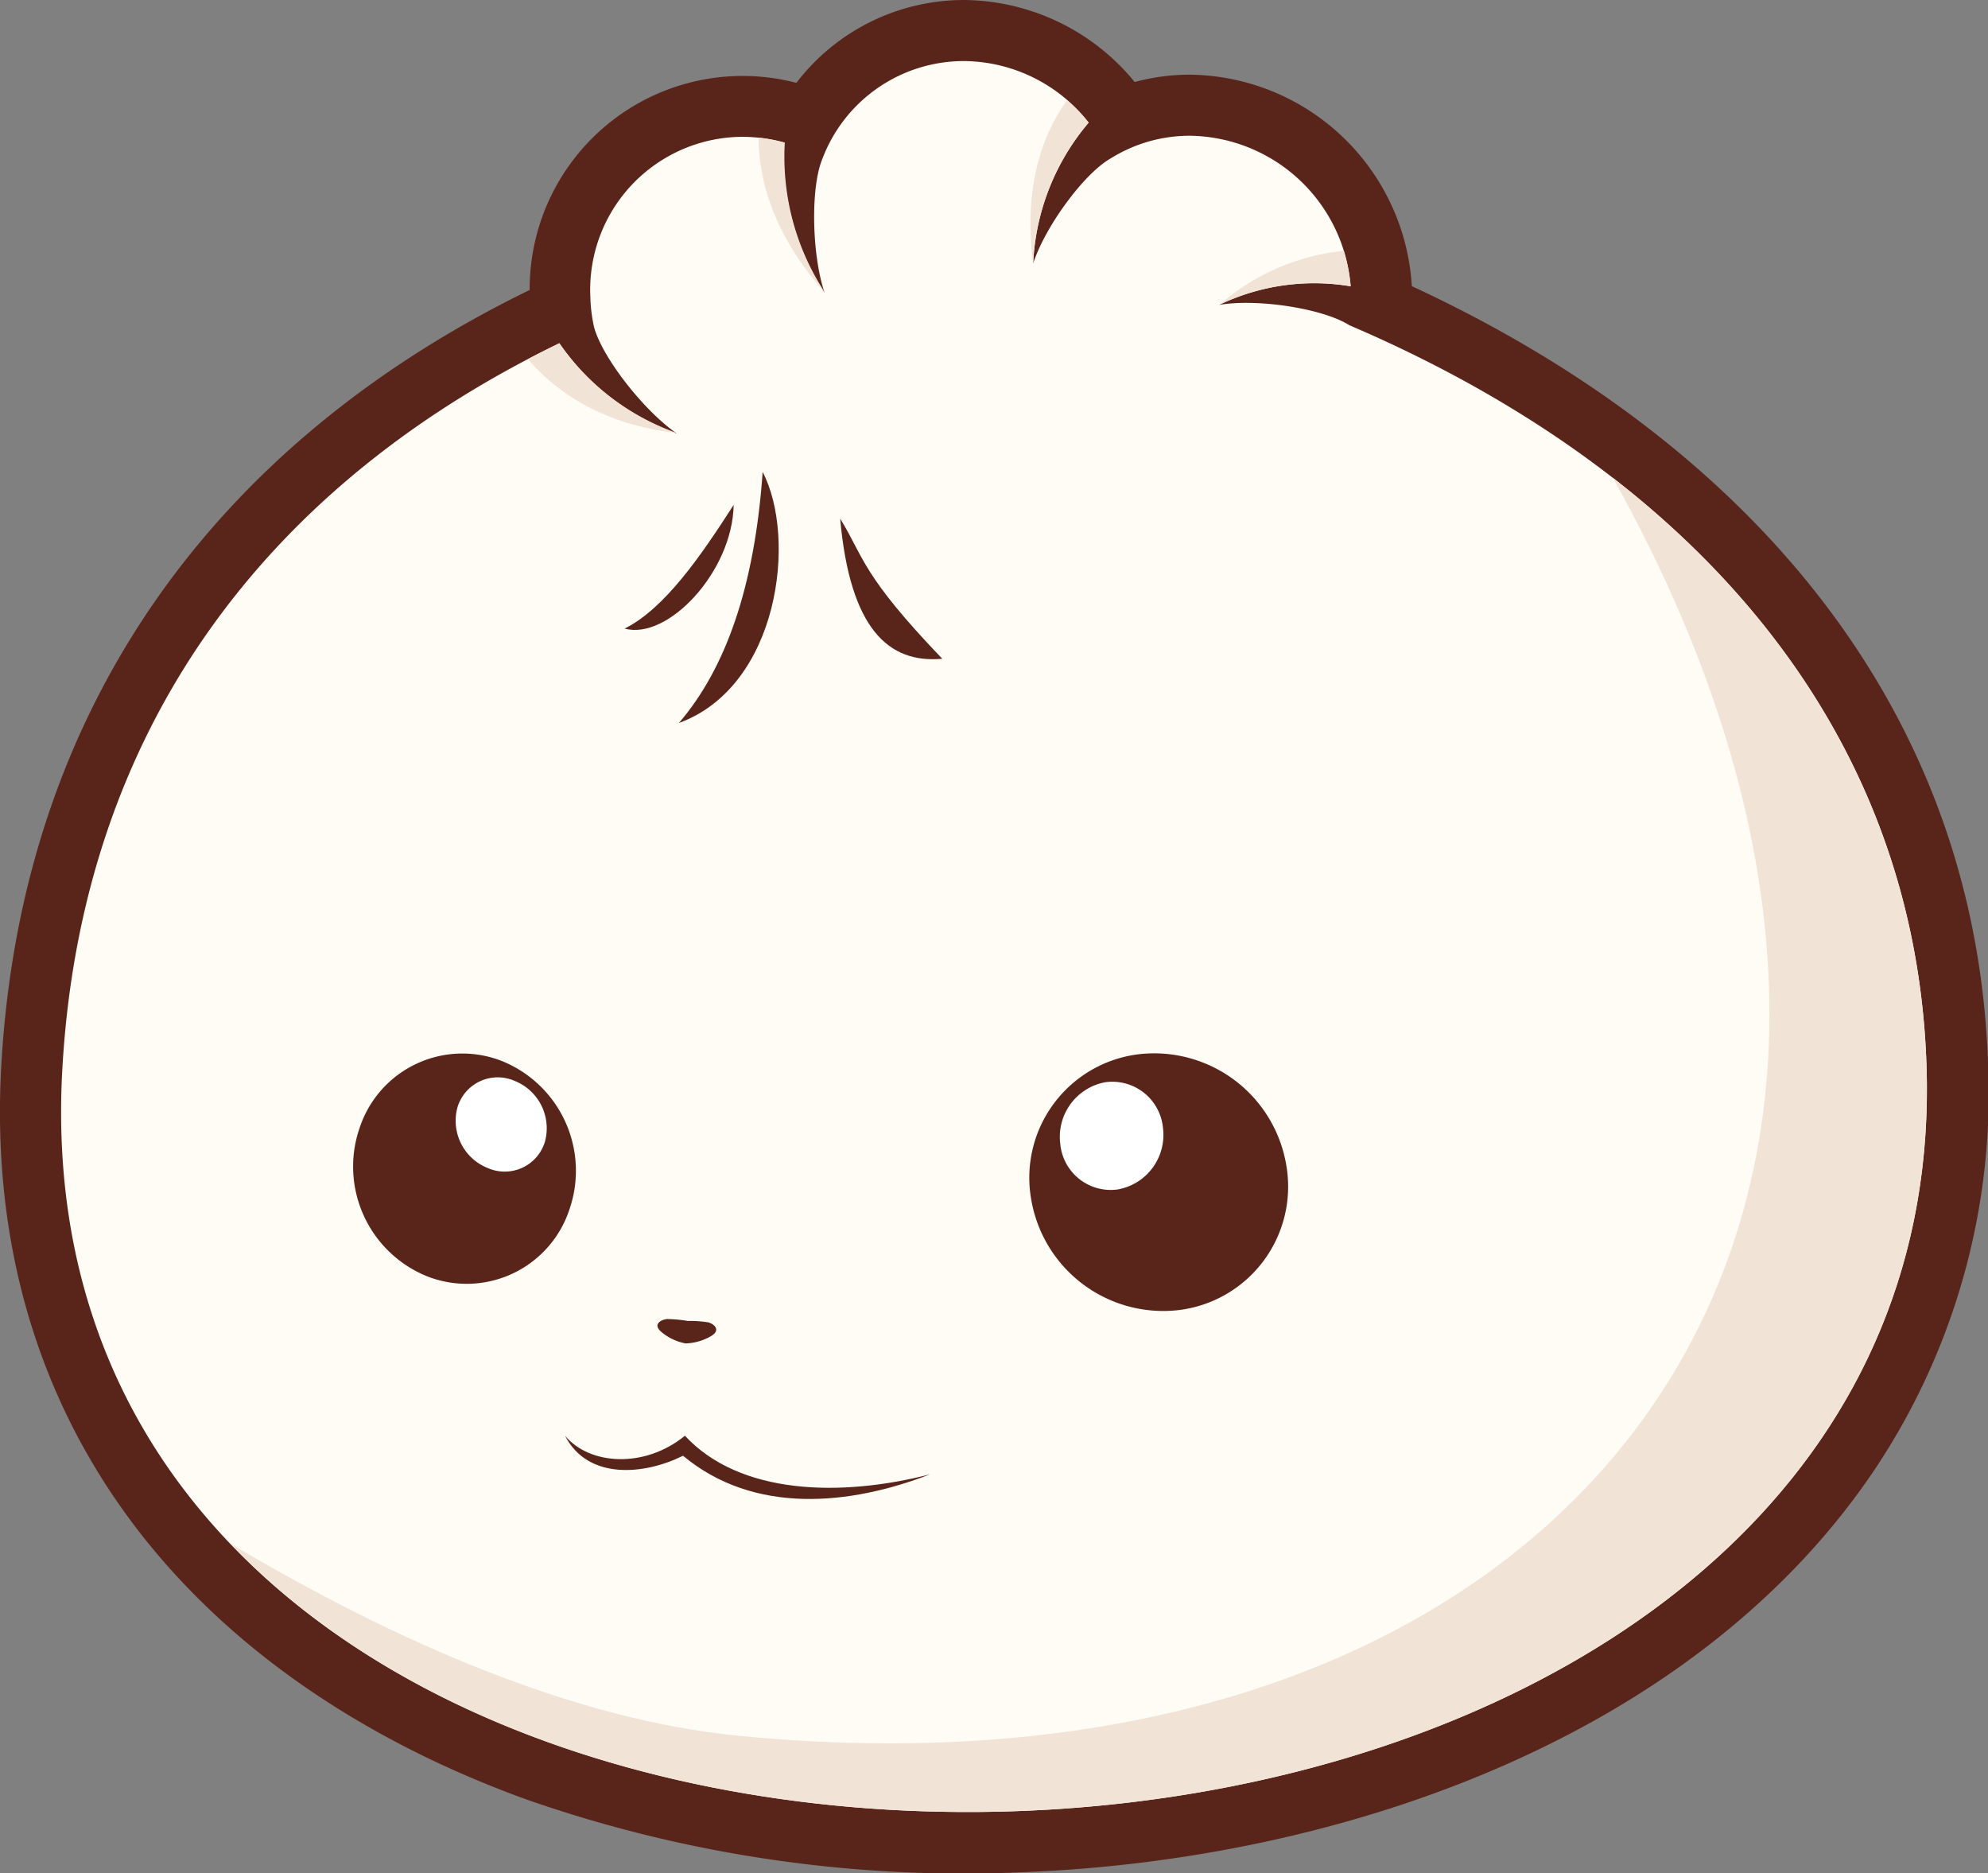 <svg xmlns="http://www.w3.org/2000/svg" viewBox="0 0 168 158.28"><rect x="0" y="0" width="168" height="158.28" fill="#808080" stroke="none"/><defs><style>.cls-1{fill:#59251b;}.cls-1,.cls-2,.cls-3,.cls-4{fill-rule:evenodd;}.cls-2{fill:#fffcf5;}.cls-3{fill:#f1e3d6;}.cls-4{fill:#fff;}</style></defs><g id="Layer_2" data-name="Layer 2"><g id="File_2" data-name="File 2"><g id="Facing_Left" data-name="Facing Left"><path class="cls-1" d="M119.31,24.18C146.26,36.65,166.86,58.46,168,89.73a57.17,57.17,0,0,1-9.78,34.74c-15.43,22.64-45.29,32.67-71.6,33.71a111.92,111.92,0,0,1-42-6.09C32,147.55,20.18,140.22,11.85,129.54,2.9,118.05-.71,104.44.11,90c1.72-30.26,18.14-52.58,44.65-65.5A18,18,0,0,1,67.3,7,17.84,17.84,0,0,1,81.44,0,18.82,18.82,0,0,1,95.89,6.93a17.75,17.75,0,0,1,4.66-.62A19,19,0,0,1,119.31,24.18Z"/><path class="cls-2" d="M114.14,24.19a13.81,13.81,0,0,0-13.58-12.72,12.59,12.59,0,0,0-6.69,1.91h0c-2.23,1.25-5.53,5.72-6.56,8.88A19.75,19.75,0,0,1,92,10.36a13.5,13.5,0,0,0-10.59-5.2,12.78,12.78,0,0,0-11.92,8.28c-1,2.4-.89,8.08.19,11.29a20.9,20.9,0,0,1-3.4-12.68,13.35,13.35,0,0,0-3.59-.49,12.92,12.92,0,0,0-12.8,13.55,13.06,13.06,0,0,0,.31,2.52h0c.69,2.57,4.2,7.07,7,9A20.25,20.25,0,0,1,47.27,29C22.52,41,6.9,61.56,5.27,90.29.4,176,165.69,172.18,162.8,89.91c-1.05-30-21.6-50.82-48.77-62.43-2.22-1.41-7.73-2.27-11-1.72A18.54,18.54,0,0,1,114.14,24.19Z"/><path class="cls-3" d="M57.21,36.59A20.25,20.25,0,0,1,47.27,29c-.9.44-1.78.88-2.65,1.34C47.65,33.89,52,36,57.21,36.59Z"/><path class="cls-3" d="M69.42,23.68q.14.55.3,1.05l-.3-1.05Zm.3,1.05c-3.58-4-5.59-8.46-5.61-13.1a13.28,13.28,0,0,1,2.21.42A20.9,20.9,0,0,0,69.72,24.73Z"/><path class="cls-3" d="M87.42,22c0,.1-.08.21-.11.31l.11-.31Zm-.11.31c-.7-5.33.19-10.12,2.86-13.84A13.74,13.74,0,0,1,92,10.36,19.75,19.75,0,0,0,87.31,22.26Z"/><path class="cls-3" d="M114.14,24.19a14.69,14.69,0,0,0-.58-3,18.88,18.88,0,0,0-10.49,4.55A18.54,18.54,0,0,1,114.14,24.19Z"/><path class="cls-3" d="M19.45,130.41c39.23,41.09,145.67,25.67,143.35-40.5-.74-21-11.05-37.56-26.51-49.55,35.21,62.87-3.34,113.31-74,106.29C48.48,145.27,33.47,138.75,19.45,130.41Z"/><path class="cls-1" d="M57.37,61.09c8.46-3.09,10-15.61,7.08-21.21C63.77,49.65,61.29,56.53,57.37,61.09Z"/><path class="cls-1" d="M71,43.82c.83,9.3,4.08,12.26,8.63,11.84C72.79,48.54,73,47.06,71,43.82Z"/><path class="cls-1" d="M62,42.66c-.1,5.65-5.58,11.46-9.21,10.45C56.18,51.41,59.21,47,62,42.66Z"/><path class="cls-1" d="M47.75,121.31c2.06,2.48,6.72,2.79,10.13,0,4.64,5,13.16,5.2,20.72,3.26C71.81,127.2,63.72,128,57.72,123,54.5,124.61,49.69,125.1,47.75,121.31Z"/><path class="cls-1" d="M42.39,89.64a10,10,0,0,1,5.73,12.55,9.14,9.14,0,0,1-12,5.66A10,10,0,0,1,30.39,95.3,9.14,9.14,0,0,1,42.39,89.64Z"/><path class="cls-4" d="M43.47,91.32a4.31,4.31,0,0,1,2.58,5.15,3.55,3.55,0,0,1-4.81,2.23,4.3,4.3,0,0,1-2.58-5.14A3.55,3.55,0,0,1,43.47,91.32Z"/><path class="cls-1" d="M58.11,111.61a10.4,10.4,0,0,1,1.75.12c.44.14.69.4.66.66s-.33.48-.79.69a4.54,4.54,0,0,1-1.8.43,4.5,4.5,0,0,1-1.7-.71c-.42-.29-.69-.55-.67-.81s.34-.48.8-.54A11.51,11.51,0,0,1,58.11,111.61Z"/><path class="cls-1" d="M96.2,89.08a10.51,10.51,0,0,0-9.07,12.18,11.32,11.32,0,0,0,12.51,9.43,10.51,10.51,0,0,0,9.07-12.18A11.32,11.32,0,0,0,96.2,89.08Z"/><path class="cls-4" d="M93.41,91.44a4.69,4.69,0,0,0-3.81,5.2,4.28,4.28,0,0,0,4.86,3.86,4.68,4.68,0,0,0,3.82-5.19A4.3,4.3,0,0,0,93.41,91.44Z"/></g></g></g></svg>